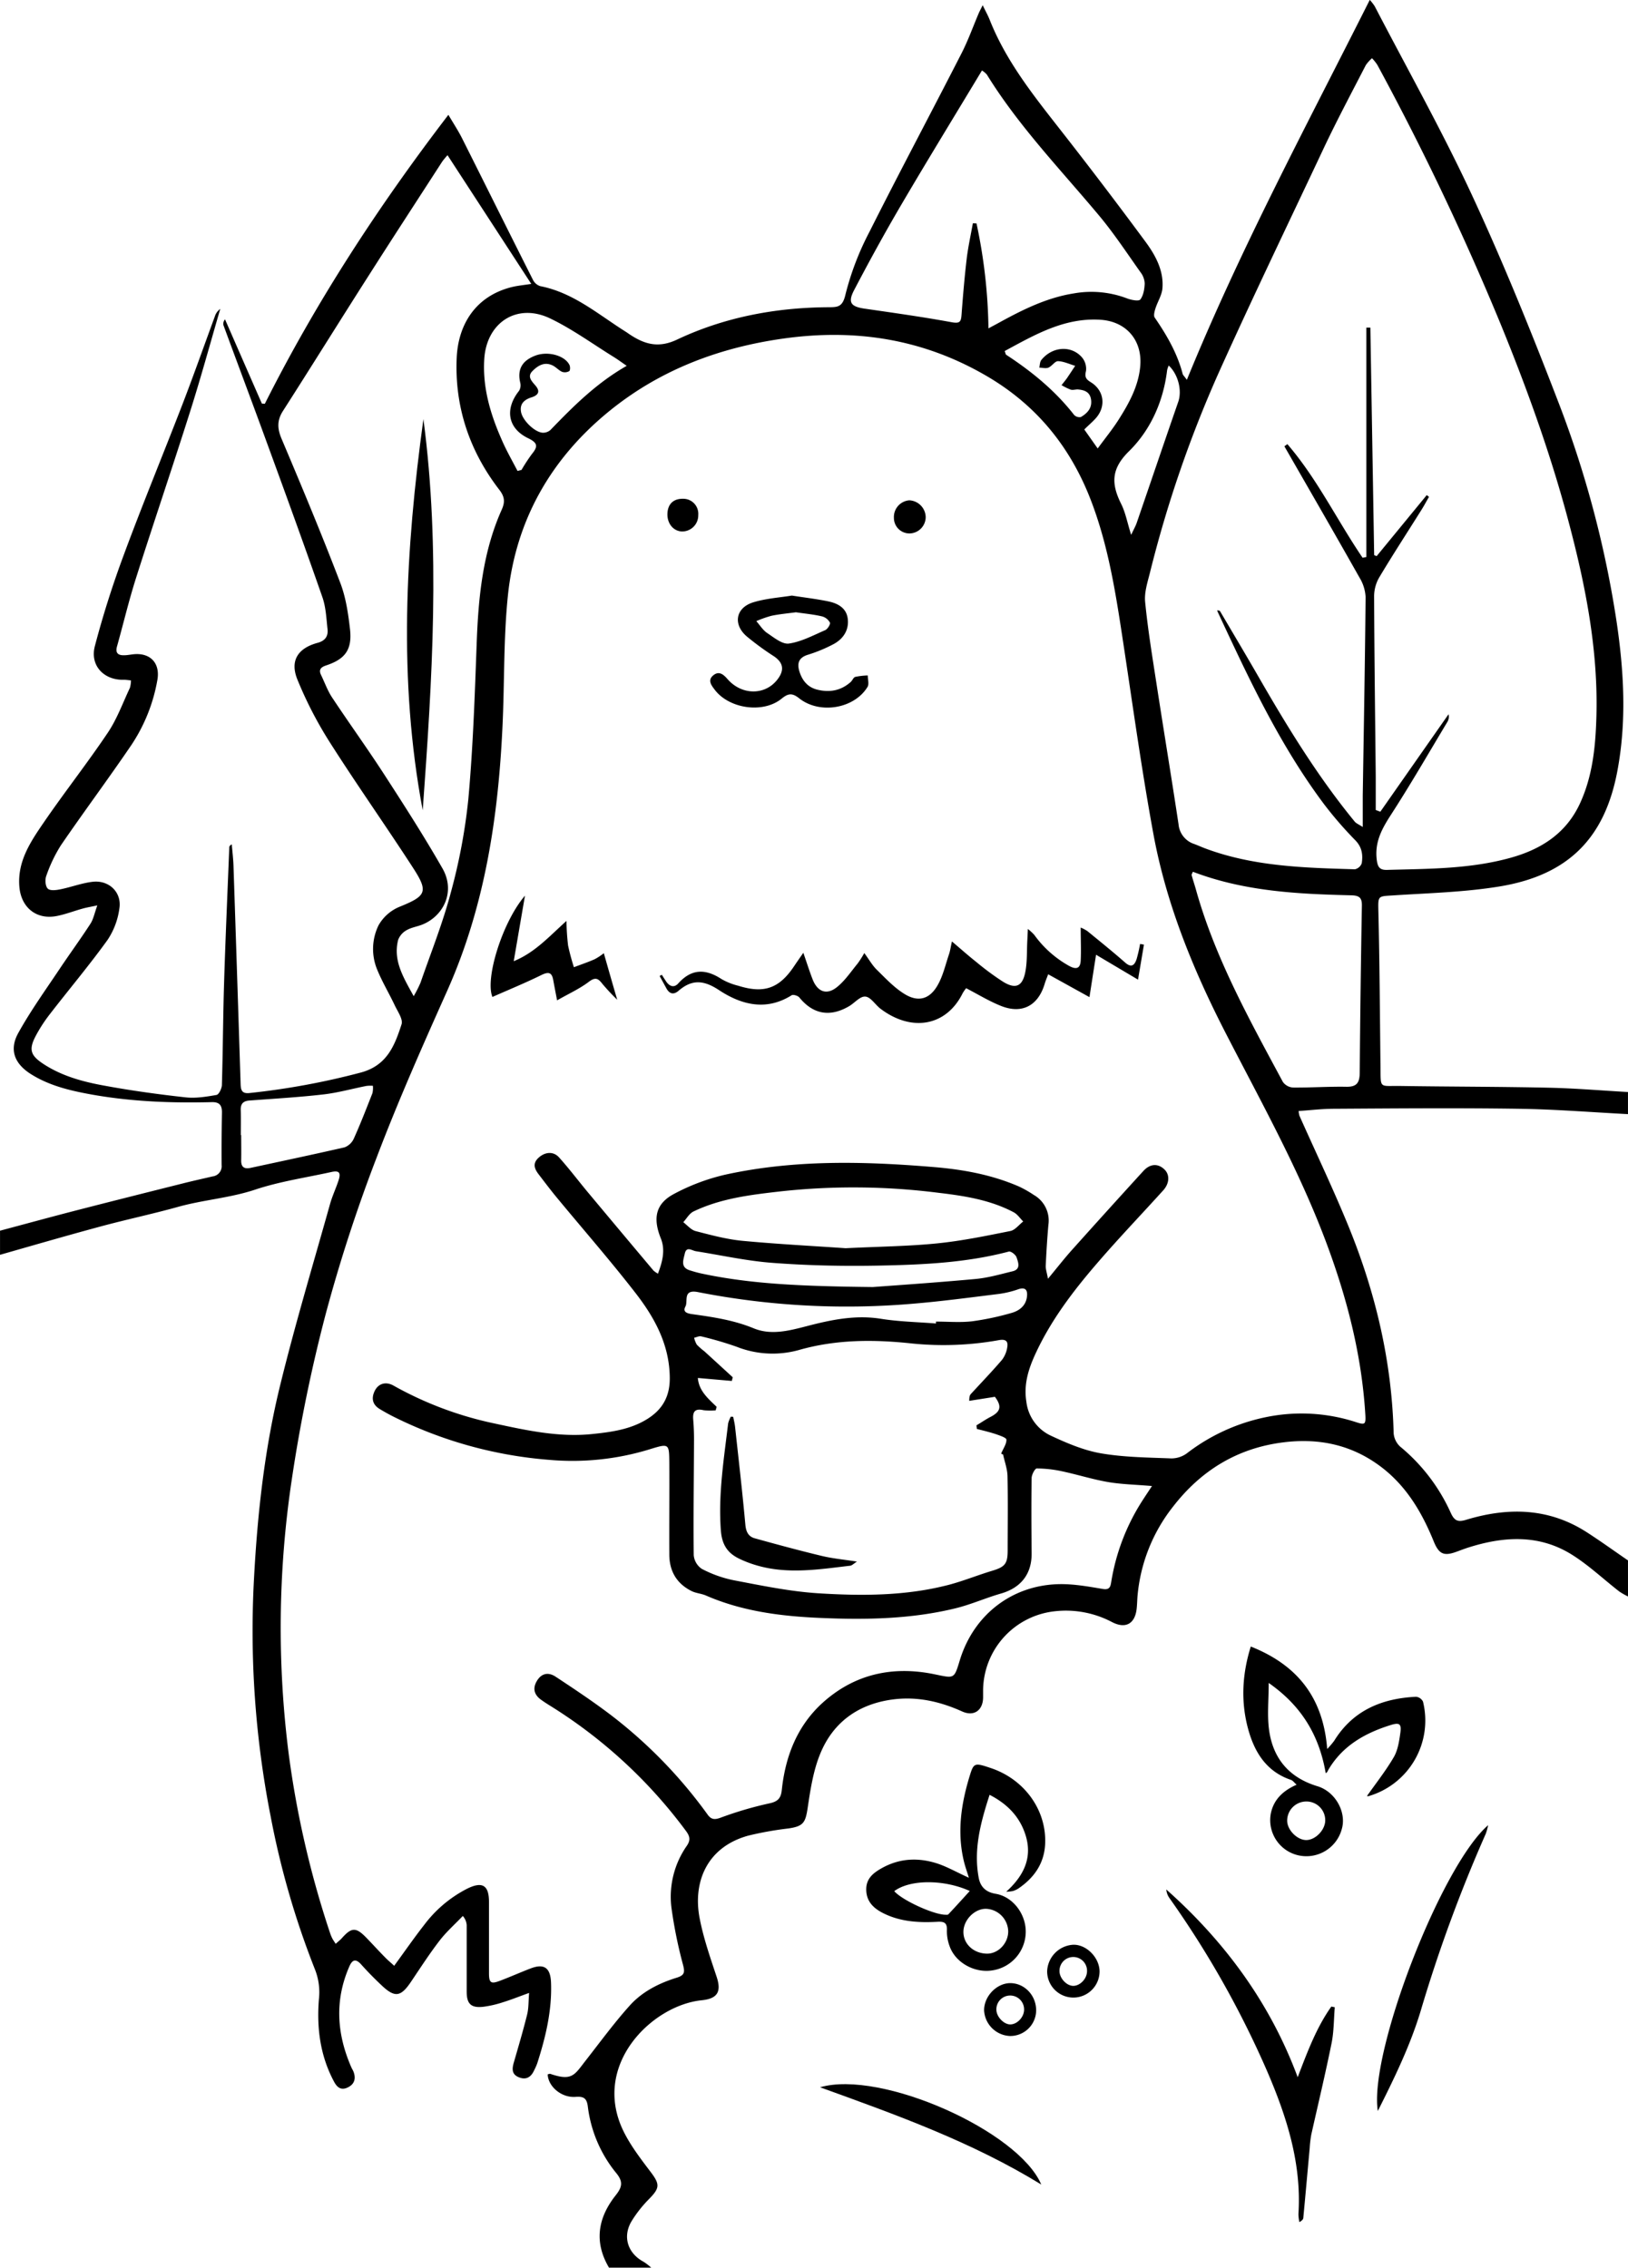 <svg xmlns="http://www.w3.org/2000/svg" viewBox="0 0 607.5 846.27"><title>Recurso 1</title><g id="Capa_2" data-name="Capa 2"><g id="Capa_1-2" data-name="Capa 1"><path d="M607.5,595.77a25.61,25.61,0,0,1-3.31-1.9c-5.9-4.59-11.39-9.81-17.69-13.74-12.24-7.63-25.43-6.82-38.66-2.6-1.42.45-2.82,1-4.23,1.51-4.79,1.77-6.65,1-8.63-3.88-4.54-11.16-10.56-21.23-20.55-28.44-10.77-7.78-22.77-10.11-35.81-8.43-17.06,2.19-30.53,10.57-40.87,23.93a62.54,62.54,0,0,0-13.3,33.68c-.11,1.49-.13,3-.3,4.48-.63,5.57-4.09,7.54-9.09,5a36.89,36.89,0,0,0-21.69-4.06,29.94,29.94,0,0,0-26.52,29.21c0,1,0,2,0,3-.08,4.76-3.43,7.13-7.8,5.16-8.26-3.73-16.81-5.67-25.86-4.49-12.79,1.67-22.27,8.41-27.12,20.27-2.6,6.34-3.67,13.4-4.69,20.25-.82,5.46-1.61,6.81-7.16,7.62a124.22,124.22,0,0,0-15,2.68c-15.55,4.29-20.71,17.45-18.15,30.8,1.42,7.42,3.95,14.66,6.34,21.86,1.87,5.61.33,8.18-5.59,8.78C243.16,748.35,220.16,771,233,796c2.64,5.16,6.27,9.87,9.79,14.52s3.43,6-.62,10.14a45.59,45.59,0,0,0-6.46,8.19c-3.49,5.78-1.51,12,4.45,15.2a21.83,21.83,0,0,1,2.85,2.19H227.25c-5.69-9.63-4.12-18.68,2.55-27.06,2.35-3,2.81-5,.16-8.23a48.49,48.49,0,0,1-10.61-24.84c-.39-3.09-1.53-3.83-4.57-3.6-5.26.4-10.22-3.84-10.41-8.4.34-.07.74-.28,1-.18,8.24,2.82,9,.34,13.3-5.13,5.36-6.86,10.52-13.91,16.33-20.38,4.64-5.17,10.92-8.35,17.54-10.39,3.08-.95,3-2.19,2.32-4.86a170.38,170.38,0,0,1-4.35-21.58,33.21,33.21,0,0,1,5.77-22.76c1.46-2.13,1.19-3.55-.33-5.59a183.28,183.28,0,0,0-51-46.9c-1.06-.67-2.11-1.35-3.12-2.08-2.48-1.83-3.12-4.13-1.55-6.86s4.06-3.64,7-1.73c6.87,4.53,13.74,9.11,20.3,14.06a177.23,177.23,0,0,1,36.48,37.45c1.27,1.75,2.46,2,4.72,1.19A134.79,134.79,0,0,1,287,673c3.2-.67,4.4-1.85,4.73-5,1.31-12.42,5.63-23.68,14.92-32.27,12-11,26.37-14.18,42.11-10.92,7.33,1.51,7.25,1.87,9.37-5.14,5.22-17.27,19.88-28.48,37.9-28.51,5.18,0,10.38.95,15.51,1.81,2.75.46,2.87-1.14,3.17-2.92a79.42,79.42,0,0,1,11.06-29.23c1.2-1.91,2.47-3.78,4.1-6.27-6.11-.52-11.35-.62-16.45-1.49-5.75-1-11.36-2.78-17.08-4a45.3,45.3,0,0,0-9.48-1.06c-.66,0-1.88,2.3-1.9,3.56-.14,9.37-.09,18.75,0,28.12.06,7.73-4,12.86-11.46,15-5.73,1.65-11.24,4.12-17,5.52-16.41,4-33.18,4.31-49.93,3.6-14.75-.61-29.37-2.39-43.13-8.38-1.69-.74-3.68-.84-5.33-1.65-5.56-2.75-8.31-7.4-8.35-13.57-.06-11.37.06-22.74,0-34.11-.08-7.41,0-7.51-7.37-5.23A98.21,98.21,0,0,1,205,544.79a157.47,157.47,0,0,1-58.08-16.08c-1.79-.89-3.53-1.87-5.24-2.9-2.75-1.66-3.17-4.08-1.83-6.79s4.1-3.58,7-1.94a132.66,132.66,0,0,0,37.72,14.14c11.93,2.57,24,5.22,36.35,3.94,7.16-.74,14.42-1.69,20.76-5.71,5.64-3.57,8.31-8.45,8.25-15.31-.1-12.34-5.67-22.46-12.84-31.69-9.41-12.13-19.53-23.7-29.31-35.54-2.31-2.79-4.49-5.69-6.69-8.56-1.56-2-2.52-4.08-.16-6.27s5.51-2.57,7.67-.18c3.67,4.08,7,8.48,10.49,12.7q12.36,14.81,24.78,29.57a10,10,0,0,0,1.65,1.14c1.7-4.54,2.82-8.83,1.06-13.2-3-7.47-2-12.92,5-16.6a77.14,77.14,0,0,1,19.1-7.16c25.64-5.62,51.62-5,77.59-2.84,11,.9,21.79,2.84,32,7.29a41.9,41.9,0,0,1,5.52,3.14,11,11,0,0,1,5.43,11.11c-.45,5.09-.76,10.2-1,15.31-.05,1.23.41,2.48.84,4.84,3.47-4.18,6.09-7.56,8.95-10.75q13.25-14.79,26.64-29.46c2.55-2.79,5.51-2.89,7.9-.54,2,1.94,1.86,5.16-.47,7.75-8.21,9.08-16.69,17.92-24.67,27.2C400.27,482,391.79,493.16,386,506.07c-2.41,5.4-4,10.89-3,17.05a16,16,0,0,0,9.34,12.74c5.94,2.77,12.2,5.42,18.59,6.51,8.57,1.47,17.4,1.53,26.12,1.88a9.78,9.78,0,0,0,5.81-1.88,71.94,71.94,0,0,1,29.34-13.48,65.7,65.7,0,0,1,33.64,1.77c3.51,1.15,3.87,1,3.64-2.8-1.36-22.38-6.92-43.8-14.79-64.72-10.24-27.2-24.42-52.5-37.65-78.26-12-23.44-21.88-47.74-26.65-73.7-4.33-23.56-7.6-47.31-11.2-71-2.75-18.15-5.49-36.3-12.14-53.55-7.67-19.9-20.3-35.47-38.93-46.34-23.58-13.76-48.69-17.69-75.43-14-23.87,3.31-45.76,11.44-64.65,26.58-22.27,17.86-35.62,41.1-38.53,69.53-1.65,16.11-1.23,32.43-2,48.64-1.58,34-6.6,67.27-20.65,98.73-9.17,20.51-18.29,41.07-26.26,62.06a584.27,584.27,0,0,0-19,58.3,577.77,577.77,0,0,0-12.71,61.94,372.57,372.57,0,0,0-1.17,102.37,359.13,359.13,0,0,0,15.47,67,14.45,14.45,0,0,0,.88,2.07c.27.53.64,1,1.19,1.88.85-.78,1.6-1.34,2.21-2,3.75-4.25,5.36-4.3,9.37-.13,2.34,2.42,4.61,4.92,7,7.34.92.95,2,1.8,3.25,3,3.91-5.35,7.43-10.45,11.25-15.33a46.52,46.52,0,0,1,15.9-13.41c5.73-2.86,8.23-1.39,8.23,4.92,0,8.87,0,17.74,0,26.62,0,3.53.72,4.06,4,2.82,3.85-1.45,7.62-3.14,11.46-4.61,5.15-2,7.48-.25,7.69,5.26.39,10.41-2,20.32-5.14,30.11a23.84,23.84,0,0,1-1.22,2.74c-1.19,2.56-3.09,3.58-5.78,2.42-2.54-1.09-2.42-3.11-1.77-5.37,1.73-6,3.51-12,5-18,.58-2.34.47-4.84.73-8.05-3.83,1.38-6.79,2.57-9.82,3.5a40.52,40.52,0,0,1-7.27,1.67c-4.58.51-6.2-1.09-6.2-5.64q0-12.37,0-24.75A5.69,5.69,0,0,0,172.7,715c-2.92,3.06-6.13,5.9-8.7,9.24-3.8,4.94-7.18,10.2-10.67,15.37-3.79,5.62-6,5.95-10.92,1.29-2.63-2.48-5.19-5.07-7.6-7.77-1.91-2.14-3.24-2-4.39.57-5.6,12.69-4.78,25.27.67,37.76.25.57.61,1.09.83,1.67,1,2.65.29,4.75-2.28,5.92s-4-.29-5.09-2.4c-5.09-9.59-6.4-19.91-5.55-30.53A23.16,23.16,0,0,0,117.55,735,314.37,314.37,0,0,1,101,677.86a359.2,359.2,0,0,1-6.2-89.11c1.31-24.35,4-48.61,9.87-72.3,5.53-22.53,12.22-44.76,18.48-67.11.84-3,2.19-5.83,3.16-8.78s.27-3.84-2.66-3.19c-9.5,2.1-19.23,3.51-28.42,6.57-9.45,3.15-19.31,3.79-28.8,6.44s-19.39,4.74-29,7.34c-12.51,3.38-25,7-37.42,10.55v-9c9.26-2.47,18.5-5,27.78-7.4,13.41-3.46,26.84-6.83,40.27-10.2,3.74-.95,7.52-1.78,11.28-2.66a3.82,3.82,0,0,0,3.36-4.21q-.07-9.75.12-19.5c.06-2.8-.88-4.1-3.89-4-14.88.37-29.71-.19-44.42-2.79-8-1.43-15.89-3.23-22.92-7.64-6.09-3.83-8.28-9-4.79-15.34,4.57-8.25,10.13-16,15.37-23.83,3.8-5.7,7.86-11.23,11.59-17,1.09-1.68,1.47-3.82,2.56-6.83-2.58.56-4.08.8-5.53,1.21-3.23.9-6.4,2.14-9.68,2.77-7.59,1.45-13.23-3.23-13.88-10.91-.8-9.49,4.18-16.83,9.09-24,7.76-11.33,16.27-22.14,23.92-33.53,3.44-5.12,5.58-11.1,8.24-16.73a10.35,10.35,0,0,0,.39-2.77c-1.06-.09-1.89-.25-2.71-.23-7.42.18-12.69-5.35-10.75-12.61,3-11.42,6.6-22.75,10.72-33.83,7-18.94,14.73-37.62,22-56.47,4.16-10.8,8-21.71,12-32.57a5.52,5.52,0,0,1,2.06-2.92C78.49,128,75,140.77,71,153.39c-6.58,20.81-13.61,41.47-20.23,62.27-2.68,8.43-4.73,17.07-7.11,25.59-.67,2.38.35,3.32,2.58,3.28,1.12,0,2.24-.22,3.36-.35,6.48-.76,10.3,3.31,9.1,9.72A63.35,63.35,0,0,1,49,278.06c-8.57,12.59-17.67,24.82-26.28,37.39a55.17,55.17,0,0,0-5.45,11.41c-.53,1.38-.36,3.84.54,4.74s3.17.59,4.73.27c4-.8,7.93-2.32,12-2.8,6.12-.73,11,3.93,10,10a27.71,27.71,0,0,1-4.42,11.71c-6.78,9.41-14.27,18.31-21.37,27.49a56.06,56.06,0,0,0-5.49,8.45c-2.6,5-1.82,7.19,2.9,10.3,6.94,4.56,14.8,6.68,22.78,8.12C49,407,59.12,408.39,69.28,409.51c3.78.42,7.73-.24,11.52-.9.87-.15,1.92-2.34,2-3.62.38-12.87.43-25.74.83-38.6.52-16.73,1.27-33.44,1.93-50.16,0-.36.18-.71.93-1.13.22,2.67.55,5.34.64,8q1.36,40.61,2.65,81.22c.07,2.31.33,3.89,3.29,3.58a273.33,273.33,0,0,0,41.53-7.64c9.83-2.62,12.68-10.1,15.24-18,.62-1.9-1.46-4.8-2.55-7.12-2.07-4.39-4.6-8.59-6.44-13.06a20.1,20.1,0,0,1,.41-16.78,15.93,15.93,0,0,1,7.77-6.88c10-4.05,10.94-5.54,5.15-14.49-10.24-15.81-21.13-31.21-31.23-47.11A147.1,147.1,0,0,1,111,253.65c-2.89-7.05.1-11.75,7.53-13.76,2.9-.78,4-2.56,3.68-5.19-.44-4-.6-8.09-1.89-11.8-6.81-19.54-13.89-39-21-58.43-5.24-14.38-10.64-28.7-15.92-43.07a2.45,2.45,0,0,1,.57-2.22q6.87,15.72,13.75,31.43l1.11.07c19.1-38,42.21-73.5,68.49-107.83,1.91,3.25,3.67,5.91,5.09,8.73,8.85,17.62,17.6,35.28,26.48,52.88a4.61,4.61,0,0,0,2.7,2.32c12.49,2.44,21.83,10.72,32.15,17.17.42.27.82.58,1.24.85,5.54,3.68,10.71,5.21,17.64,1.94,17.84-8.43,37-12,56.7-12.09,3.43,0,5.13-.19,6.17-4.74a105.72,105.72,0,0,1,8.93-23.35C335.63,64.25,347.38,42.23,358.75,20c2.5-4.87,4.34-10.06,6.49-15.1.32-.74.71-1.44,1.46-2.95,1.11,2.31,2,3.87,2.64,5.52,6,15.11,15.89,27.62,25.76,40.23q16.51,21.06,32.42,42.61c3.67,5,6.79,10.7,6.25,17.28-.2,2.54-1.8,5-2.59,7.47-.35,1.1-.8,2.72-.28,3.47,4.48,6.52,8.41,13.28,10.42,21,.1.42.52.77,1.57,2.21,20-49,44.64-94.8,68.25-141.77A17.17,17.17,0,0,1,513,2.36c12.2,23.48,25.2,46.59,36.33,70.57,11.65,25.1,22.06,50.82,32,76.66a388.9,388.9,0,0,1,21.85,82c2.81,18.74,3.88,37.6.31,56.35-4.64,24.37-17.82,38.62-44.06,42.89-13,2.12-26.31,2.45-39.5,3.31-5.7.37-5.72,0-5.58,5.82.47,19.36.56,38.73.79,58.09.1,8.41-.53,7.09,7.33,7.21,18.49.28,37,.25,55.48.65,9.85.21,19.69,1.06,29.54,1.61v8.25c-13.58-.7-27.15-1.81-40.74-2-23-.34-46-.14-68.95,0-4.38,0-8.76.54-13.21.84a10,10,0,0,0,.29,1.72c6.14,13.78,12.65,27.41,18.35,41.36,10.08,24.7,16.14,50.35,16.82,77.16a7.59,7.59,0,0,0,2.44,5,68.39,68.39,0,0,1,18.91,24.8c1.34,2.9,2.64,3.43,5.72,2.5,15.6-4.73,30.81-4.49,45,4.65,5.21,3.36,10.25,7,15.37,10.51ZM479.28,166.55l1.11-.81c11.12,12.91,18.54,28.38,28.07,42.4l1.41-.27V122.26h1.49l1.42,84.9.92.38q9.36-11.39,18.7-22.78l.84.66c-1,1.72-1.92,3.47-3,5.15-5.17,8.25-10.49,16.41-15.48,24.76a14.09,14.09,0,0,0-2,7c.08,22.49.38,45,.61,67.46,0,4.17,0,8.33,0,12.49l1.71.64q12.72-18.19,25.45-36.37a3.72,3.72,0,0,1-.46,2.9c-6.94,11.56-13.68,23.25-21,34.57-3.35,5.18-6.06,10.06-5.36,16.54.32,2.89,1,4.15,3.87,4.07,15.47-.42,31-.32,46.1-4.52,11.49-3.19,20.77-9.15,25.91-20.31,4.75-10.3,5.81-21.35,6.12-32.51.69-25-4.14-49.2-10.52-73.14-6.66-25-15.43-49.3-25.22-73.22a1015.27,1015.27,0,0,0-46-96.7,16.24,16.24,0,0,0-2-2.5,13.79,13.79,0,0,0-2.32,2.6c-5.2,10.1-10.55,20.14-15.42,30.4C481,82.86,467.41,111,454.62,139.43a447.68,447.68,0,0,0-25.51,74.28c-.9,3.59-2.15,7.38-1.79,10.94,1,10.18,2.66,20.3,4.22,30.41,2.7,17.52,5.59,35,8.24,52.53a8.51,8.51,0,0,0,5.9,7.39c1.4.52,2.76,1.15,4.16,1.67,18,6.71,36.89,7.2,55.75,7.75a3.5,3.5,0,0,0,2.55-2.24c.49-3.11.13-6-2.39-8.58A141.76,141.76,0,0,1,494,300c-13.45-18-23.67-37.84-33.23-58.07q-3.32-7-6.61-14.1c.71-.08,1,.09,1.16.34,4.74,8.07,9.53,16.1,14.2,24.21,10.85,18.85,22.17,37.37,36,54.23.53.65,1.44,1,3,2,0-4.52,0-8.08,0-11.65.38-24.73.84-49.47,1.06-74.2a15.37,15.37,0,0,0-2.27-7.21C498.07,199.16,488.65,182.87,479.28,166.55ZM167,57.92a27.15,27.15,0,0,0-1.94,2.32c-9,13.94-18.08,27.85-27,41.85-10.87,17-21.55,34.22-32.45,51.24-2.27,3.54-2.16,6.56-.55,10.39,7.53,17.81,15,35.67,21.89,53.72,2.12,5.5,3,11.59,3.67,17.5.81,7.54-1.85,11.06-9,13.41-1.91.64-2.78,1.58-1.8,3.58,1.36,2.8,2.41,5.81,4.12,8.38,6.34,9.57,13.07,18.88,19.31,28.51,7.52,11.61,15,23.26,21.87,35.27,4.88,8.57.48,17.59-7.33,20.86-1.95.82-4.17,1.1-6,2.14a6.93,6.93,0,0,0-3.22,3.66c-1.94,7.69,1.88,13.86,5.8,21a47.44,47.44,0,0,0,2.54-5c3.87-11.18,8.29-22.21,11.3-33.61a215,215,0,0,0,6.55-34.88c1.75-19.26,2.4-38.62,3.11-58,.62-17.2,2.23-34.16,9.36-50.08,1.29-2.88,1.08-4.83-.91-7.41-11.15-14.47-16.7-31-15.9-49.22.56-12.43,7-23,20.47-26.4,2.25-.56,4.58-.76,7.36-1.2ZM267.42,525l-.36,1.31a21,21,0,0,1-4.56-.06c-3.22-.74-4.07.62-3.82,3.53q.31,3.72.3,7.46c-.05,14.36-.26,28.73-.11,43.09a6.85,6.85,0,0,0,3,5.13,44.4,44.4,0,0,0,11.88,4.25c10.51,2,21.08,4.21,31.71,4.88,16.2,1,32.5,1,48.41-3.12,5.52-1.44,10.84-3.62,16.31-5.27,4.78-1.43,5.84-2.61,5.84-7.57,0-9.25.14-18.5-.06-27.74-.06-2.72-1.08-5.43-1.66-8.14-.91-.15-.65-.43-.51-.76.68-1.58,1.82-3.19,1.76-4.74,0-.72-2.37-1.5-3.77-2-2.37-.8-4.83-1.37-7.25-2-.05-.45-.11-.9-.17-1.34,1.73-1,3.41-2.19,5.2-3.12,3.92-2,4.32-4,1.7-7.53l-9.58,1.51c0-1.59.23-2.14.61-2.56,3.87-4.22,7.85-8.35,11.57-12.69a10.18,10.18,0,0,0,2-4.73c.36-2-.29-3.16-3-2.7a116.5,116.5,0,0,1-32.46,1.28c-14.21-1.54-28.25-1.58-42.3,2.43a36.52,36.52,0,0,1-23.22-1.22,129.94,129.94,0,0,0-13.21-3.87c-.78-.21-1.76.33-2.65.52a9.05,9.05,0,0,0,1,2.57,25.59,25.59,0,0,0,2.81,2.47c3.54,3.22,7.07,6.47,10.6,9.7l-.35,1.37-12.67-1.11C260.77,519,264.24,521.93,267.42,525Zm99-498.69c-10.23,17-20.27,33.36-30,49.93-6.19,10.54-12.07,21.27-17.74,32.1-2.4,4.6-1.13,6.11,4,6.85,10.85,1.57,21.71,3.09,32.49,5.07,3,.54,3.44-.2,3.63-2.73.53-7,1.1-13.94,1.92-20.88.53-4.47,1.52-8.89,2.31-13.33l1.36.07a198.36,198.36,0,0,1,4.46,39.15c1.73-.93,2.78-1.48,3.81-2.05,8.88-4.88,17.9-9.4,28.06-11a37.47,37.47,0,0,1,19.88,1.88c1.54.59,4.35,1.12,4.92.39,1.17-1.51,1.54-3.88,1.63-5.92a7.3,7.3,0,0,0-1.5-4.16c-5.12-7.21-10-14.65-15.67-21.41C395.63,63.12,380.07,47,368.25,27.83A7.9,7.9,0,0,0,366.44,26.31Zm78.71,299c-.23.63-.53,1-.45,1.3.45,1.67,1,3.31,1.49,5,7.13,25.74,20.05,48.87,32.56,72.17a5.06,5.06,0,0,0,3.81,2.07c6.62.06,13.24-.41,19.85-.29,3.84.07,4.94-1.46,5-5.07q.25-31.29.81-62.56c.05-3-1.08-3.75-4-3.82C484.28,333.63,464.39,332.67,445.15,325.33ZM315.55,465.81c12.74-.63,23.52-.73,34.19-1.81,9.16-.92,18.24-2.8,27.28-4.61,1.77-.35,3.21-2.33,4.8-3.56-1.18-1.17-2.16-2.7-3.56-3.44-8.77-4.64-18.46-6.13-28.11-7.27a251.72,251.72,0,0,0-58.71-.54c-11.18,1.28-22.36,2.57-32.66,7.52-1.55.74-2.55,2.63-3.81,4,1.52,1.15,2.9,2.88,4.61,3.32,5.79,1.5,11.65,3.08,17.57,3.64C290.58,464.32,304.05,465,315.55,465.81ZM193.12,175.75l1.49-.39a63.13,63.13,0,0,1,3.86-5.91c2.22-2.71,2.36-4.11-1.36-5.9-7.7-3.7-8.81-10.93-3.41-17.72a4,4,0,0,0,.43-3c-1.15-4.94.64-8.25,5.69-10.14,4.69-1.76,11,0,12.69,3.54.31.64.28,2-.09,2.27a3.29,3.29,0,0,1-2.65.27c-1.23-.53-2.18-1.67-3.38-2.3-3.12-1.64-5.64-.07-7.7,2s-.28,3.77,1.14,5.44c1.83,2.15,1.09,3.56-1.48,4.37s-4.49,2.31-3.92,5.45,5,7.48,8,7.75a4.11,4.11,0,0,0,3-1.05c8.49-8.79,17.09-17.43,28.43-23.91-1.95-1.34-3.39-2.41-4.91-3.35-7.84-4.85-15.37-10.36-23.64-14.33-12.34-5.92-23.72,1.45-24.6,15.11-.68,10.63,2.26,20.51,6.47,30.07C188.88,168,191.1,171.85,193.12,175.75ZM374.91,131c.35.93.36,1.27.53,1.38,9.55,6.24,18.3,13.39,25.37,22.46a2.77,2.77,0,0,0,2.53.79c2.31-1.37,4.17-3.23,3.82-6.3s-2.47-3.81-5.05-4c-.86,0-1.81.32-2.59.07a22.77,22.77,0,0,1-3.4-1.67c.7-.9,1.44-1.77,2.09-2.7,1-1.48,2-3,3-4.51-2.13-.63-4.26-1.67-6.42-1.74-1.15,0-2.26,1.87-3.58,2.42-1,.4-2.25,0-3.39,0,.23-1,.19-2.14.75-2.84,4-5,11-5.61,15.06-1.13a6.65,6.65,0,0,1,1.62,5.21c-.57,2.24,0,3.09,1.74,4.16,5.12,3.12,5.86,9.25,1.74,13.67-1.26,1.35-2.65,2.55-4.12,4l5,7.09c2.87-3.92,5.53-7.17,7.77-10.69,3.89-6.13,7.42-12.48,8.1-19.92.89-9.71-5.17-16.81-14.86-17.42C397.21,118.48,386.19,124.9,374.91,131ZM89.86,423.6H90c0,3.12.06,6.24,0,9.36-.07,2.56,1.11,3.38,3.5,2.87,11.69-2.52,23.4-5,35.05-7.66a6.23,6.23,0,0,0,3.49-3.29c2.5-5.56,4.71-11.26,6.94-16.94a8.89,8.89,0,0,0,.17-2.75,13,13,0,0,0-2.42.06c-5.36,1.05-10.67,2.56-16.08,3.17-9.15,1.05-18.37,1.59-27.56,2.27-2.33.17-3.34,1.22-3.26,3.56C89.93,417.37,89.86,420.48,89.86,423.6Zm259.41,70.3,0-.71c4.49,0,9,.4,13.45-.11A101.35,101.35,0,0,0,377.32,490c3.14-.85,5.65-2.83,5.93-6.44.18-2.18-.67-3.29-3.19-2.46a37,37,0,0,1-7.23,1.76c-10.88,1.34-21.75,2.81-32.66,3.7a287.83,287.83,0,0,1-79.69-4.37c-5.84-1.16-3.65,3.45-4.71,5.37-1.31,2.41,1.39,2.69,3,2.92,7.65,1.07,15.2,2.22,22.47,5.22,6.54,2.7,13.36.86,19.86-.82,9.11-2.37,18.11-4.26,27.66-2.73C335.52,493.23,342.43,493.35,349.27,493.9Zm-23.53-13.6c7.85-.6,23-1.61,38.19-3,4.69-.42,9.31-1.76,13.91-2.88,3.2-.77,2.11-3.36,1.5-5.2-.32-1-2.13-2.37-2.9-2.16-15.83,4.18-32.07,4.91-48.27,5.23-13.22.26-26.48,0-39.66-1-9.66-.69-19.22-2.84-28.82-4.36-1.54-.24-3.53-2-4.17.94-.5,2.3-1.72,5.08,1.91,6.2,1.43.45,2.87.87,4.33,1.18C280.42,479.23,299.37,480,325.74,480.3ZM422.1,199.61c1-2.17,1.67-3.3,2.08-4.51,5.18-15.06,10.29-30.15,15.51-45.2,1.43-4.14,0-10.14-3.57-13.49a9,9,0,0,0-.6,1.74c-1.41,11.67-6.17,22.32-14.26,30.28-6.79,6.68-6.54,12.28-2.88,19.64C420,191.31,420.65,195,422.1,199.61Z"/><path d="M360.53,368.78a13.79,13.79,0,0,0-1.31,1.88c-6.13,12.37-19.09,14.52-30.61,5.81-2-1.5-3.64-4.36-5.66-4.56s-4,2.36-6.1,3.58c-7.17,4.21-13.48,3-18.55-3.24-.54-.67-2.3-1.21-2.9-.84-9.54,6-18.82,3.54-27.11-1.93-5.7-3.77-10.08-4.06-15.06.24-1.84,1.59-3.4,1.23-4.56-.89-.85-1.54-1.68-3.08-2.53-4.62l.83-.43c.5.79,1,1.57,1.52,2.36,1.25,1.91,3,2.65,4.63.83,5-5.57,10.26-5.45,16.17-1.57a24.19,24.19,0,0,0,6.23,2.47c9.6,3,15.28,1,20.84-7.36.94-1.41,1.91-2.78,3.41-4.95,1.35,3.89,2.3,6.93,3.45,9.89,1.81,4.64,5.18,6,9,3,3.05-2.4,5.3-5.84,7.82-8.89a38.11,38.11,0,0,0,2.48-3.9c1.82,2.46,3,4.64,4.74,6.31,3.27,3.21,6.48,6.66,10.32,9,5.11,3.13,9.35,1.91,12.33-3.35,2-3.51,2.9-7.63,4.22-11.51.43-1.27.61-2.63,1.09-4.78,3.27,2.77,6.09,5.29,9.05,7.63a103.41,103.41,0,0,0,9.91,7.33c4.8,3,7.4,1.86,8.45-3.71.71-3.76.51-7.7.72-11.56.06-1.17.11-2.35.2-4.35a19.92,19.92,0,0,1,2.37,2.17,39.84,39.84,0,0,0,13,11.6c2.55,1.41,4.19,1.12,4.35-1.94.2-3.92,0-7.86,0-12.36a15.28,15.28,0,0,1,2.48,1.31c4.72,3.87,9.49,7.7,14.07,11.73,2.42,2.13,3.55,1,4.32-1.28a55.79,55.79,0,0,0,1.29-5.65l1.44.27-2.21,13.06L409,356.29c-.86,5.53-1.63,10.47-2.46,15.82l-15.41-8.53c-.52,1.43-1,2.51-1.32,3.63-2.43,8.07-8.4,11.29-16.2,8.21C369.16,373.66,365,371.1,360.53,368.78Z"/><path d="M295.5,222.26c4.88.76,9.34,1.27,13.7,2.19,3.43.73,6.58,2.43,7.12,6.29.59,4.27-1.56,7.61-5.21,9.6a55.24,55.24,0,0,1-9.64,4c-3.25,1-4.1,3-3.23,6,1,3.43,3,6.06,6.63,7,4.64,1.18,8.91.43,12.57-2.83.65-.57,1-1.72,1.72-1.91a26.38,26.38,0,0,1,4.65-.54c0,1.45.56,3.24-.09,4.29-4.94,8.1-17.79,10.33-25.48,4.26-2.61-2.07-4.08-1.92-6.57.11-6.91,5.64-19.62,3.79-25-3.37-1.19-1.59-2.7-3.45-.59-5.26s3.77-.54,5.35,1.28c5.49,6.33,14.5,6.17,19-.24,2.32-3.29,1.73-5.92-1.59-8.19a104,104,0,0,1-10.25-7.5c-5.16-4.5-4.05-10.65,2.51-12.67C285.85,223.32,290.9,223,295.5,222.26Zm1.53,6.23c-3,.4-6.08.68-9.12,1.3a41.26,41.26,0,0,0-5.69,2c1.34,1.51,2.45,3.37,4.07,4.45,2.54,1.69,5.63,4.28,8.11,3.92,4.66-.68,9.1-3.08,13.52-5,.9-.39,2-2.19,1.79-2.78a4.71,4.71,0,0,0-2.94-2.35C303.63,229.28,300.4,229,297,228.49Z"/><path d="M211.38,343.67a90.63,90.63,0,0,0,.6,9.16,84,84,0,0,0,2.18,8.12c2.6-1,5.24-1.87,7.77-3a21.66,21.66,0,0,0,3.39-2.24c1.66,5.85,3.22,11.3,5,17.37a80.46,80.46,0,0,1-5.54-5.93c-1.58-2.06-2.62-2.6-5.07-.75-3.42,2.59-7.43,4.4-11.83,6.91-.54-2.83-1-5.18-1.43-7.55-.51-2.91-1.75-3.21-4.42-1.9-6,2.95-12.17,5.48-18.28,8.18-2.82-6.85,3.73-28,12.15-37.8-1.37,7.95-2.73,15.9-4.2,24.46C199.6,355.46,204.74,349.65,211.38,343.67Z"/><path d="M339.31,186.71a6.41,6.41,0,0,1,6.12,6.3,6.13,6.13,0,0,1-5.86,6.05,5.78,5.78,0,0,1-6-5.78A6.24,6.24,0,0,1,339.31,186.71Z"/><path d="M249.05,191.86c.07-3.72,2.19-5.79,5.86-5.73a5.61,5.61,0,0,1,5.65,6.07,6,6,0,0,1-6.16,6.13C251.26,198.17,249,195.41,249.05,191.86Z"/><path d="M510.1,670.23c3.38-4.81,7.06-9.45,10-14.5,1.51-2.59,2-5.89,2.44-9,.5-3.51-.35-4-3.69-2.95-9.57,3-17.87,7.71-23.15,16.64-.25.44-.38,1-1,1.29-2.44-14.11-9-25.11-21.28-33.67,0,6.36-.59,11.95.12,17.37,1.41,10.72,7.41,17.92,18,21.15,6.74,2,11,9.71,9.16,16a13.68,13.68,0,0,1-16.26,9.8,13.47,13.47,0,0,1-10.29-15.22c.92-5.28,4.36-8.8,9.69-11.12-.92-.81-1.41-1.56-2.08-1.79-9.63-3.25-14-11-16.27-20-2.47-9.84-1.88-19.76,1.25-29.78,17.17,6.82,27,18.82,28.51,38.23a32.53,32.53,0,0,0,2.58-3c7-11.39,17.8-15.87,30.59-16.48A3.3,3.3,0,0,1,531,635a29.4,29.4,0,0,1-20.27,35.27A.92.92,0,0,1,510.1,670.23Zm-15.58,9.13a7,7,0,0,0-7.08-7.08,7.15,7.15,0,0,0-7.12,7.1c-.06,3.43,3.68,7.28,7.1,7.29S494.49,682.93,494.52,679.36Z"/><path d="M361.55,700.74c-.76-2.46-1.42-4.28-1.87-6.16-2.63-10.93-1-21.59,2.25-32.11,1.43-4.62,1.81-4.69,7.76-2.68C382.33,664,390.6,675.56,390,688.17c-.36,7.33-4.17,12.64-10.07,16.64a8.32,8.32,0,0,1-2,.89,16.73,16.73,0,0,1-2.46.27c6.69-6.09,9.75-12.75,7.3-20.89-2.08-6.87-6.65-11.78-13.5-15.29-3.32,10.29-6.06,20.32-4.05,31,.63,3.32,2.63,5.32,6.28,5.93,6.44,1.06,11.34,7.52,11.26,14.27a14.62,14.62,0,0,1-12.42,14.31c-6.65,1.11-13.88-2.91-16-9.06a16,16,0,0,1-1-5.84c.15-2.86-1-3.37-3.55-3.23-6.91.38-13.77,0-20.12-3.17-3.48-1.73-6.24-4.17-6.42-8.5s2.46-6.48,5.82-8.36c6.65-3.72,13.62-4,20.65-1.73C353.46,696.63,357,698.69,361.55,700.74Zm-27.85,5c2.87,3.31,14.09,8.5,18.76,8.79.48,0,1.18.12,1.42-.14,2.73-2.89,5.38-5.84,8-8.71C352.35,701.35,339.71,701.27,333.7,705.73Zm42.52,15a8.63,8.63,0,0,0-8.33-8.42c-4.24,0-8.28,4.1-8.38,8.47-.1,4.6,3.75,8.21,8.8,8.27C372.5,729.1,376.23,725.19,376.22,720.74Z"/><path d="M484.24,775.17c3.59-9.32,6.92-18.42,12.56-26.37l1.28.27c-.37,4.49-.31,9.06-1.2,13.44-2.3,11.37-5,22.65-7.55,34a41.44,41.44,0,0,0-.61,5.11c-.79,8.68-1.56,17.35-2.38,26,0,.56-.49,1.08-1.46,1.62a15.06,15.06,0,0,1-.36-3c1.22-18.88-4.37-36.31-11.66-53.27A358.56,358.56,0,0,0,436.3,708.2a6.35,6.35,0,0,1-1.08-3.08C457,724.52,473.9,747.35,484.24,775.17Z"/><path d="M514.14,787.78c-3.37-21.72,23.64-91.5,41.17-106.66a22.91,22.91,0,0,1-.87,3.17,549,549,0,0,0-24.24,65.93C526.34,763.09,520.57,775,514.14,787.78Z"/><path d="M388.55,815.22c-25.83-15.86-53.86-25.93-82.54-36.29C328.66,772.31,380.09,795.21,388.55,815.22Z"/><path d="M386.65,750.16a9.65,9.65,0,0,1-9.83,9.63,10.1,10.1,0,0,1-9.6-9.62c0-5.17,4.6-10,9.63-10.11C382.19,740,386.61,744.51,386.65,750.16Zm-4.5-.27a5.19,5.19,0,0,0-5.26-5.2,5.14,5.14,0,0,0-5.08,5.37c.07,2.63,2.86,5.49,5.27,5.41C379.69,755.39,382.18,752.64,382.15,749.89Z"/><path d="M410.31,735.67a9.78,9.78,0,0,1-19.56,0,10.31,10.31,0,0,1,9.76-9.93C405.42,725.62,410.25,730.51,410.31,735.67Zm-4.68.07a5.14,5.14,0,1,0-10.27-.15c0,2.62,2.61,5.45,5.09,5.49S405.54,738.56,405.63,735.74Z"/><path d="M158,156.4c6.43,48.65,3.27,97.32-.26,146C148.57,253.74,151.32,205.09,158,156.4Z"/><path d="M273.6,528.73c.24,1.25.56,2.5.7,3.77,1.33,12.16,2.73,24.32,3.84,36.5.24,2.63,1.13,4.4,3.5,5.06,8.26,2.29,16.54,4.54,24.87,6.54,4.07,1,8.29,1.37,13.27,2.15-1.26.79-1.85,1.47-2.52,1.54-11.77,1.38-23.56,3.32-35.28-.24a41.9,41.9,0,0,1-6.25-2.43c-4.35-2.14-6.36-5.3-6.74-10.56-1-13.48,1.15-26.64,2.72-39.88a11.17,11.17,0,0,1,1-2.51Z"/></g></g></svg>